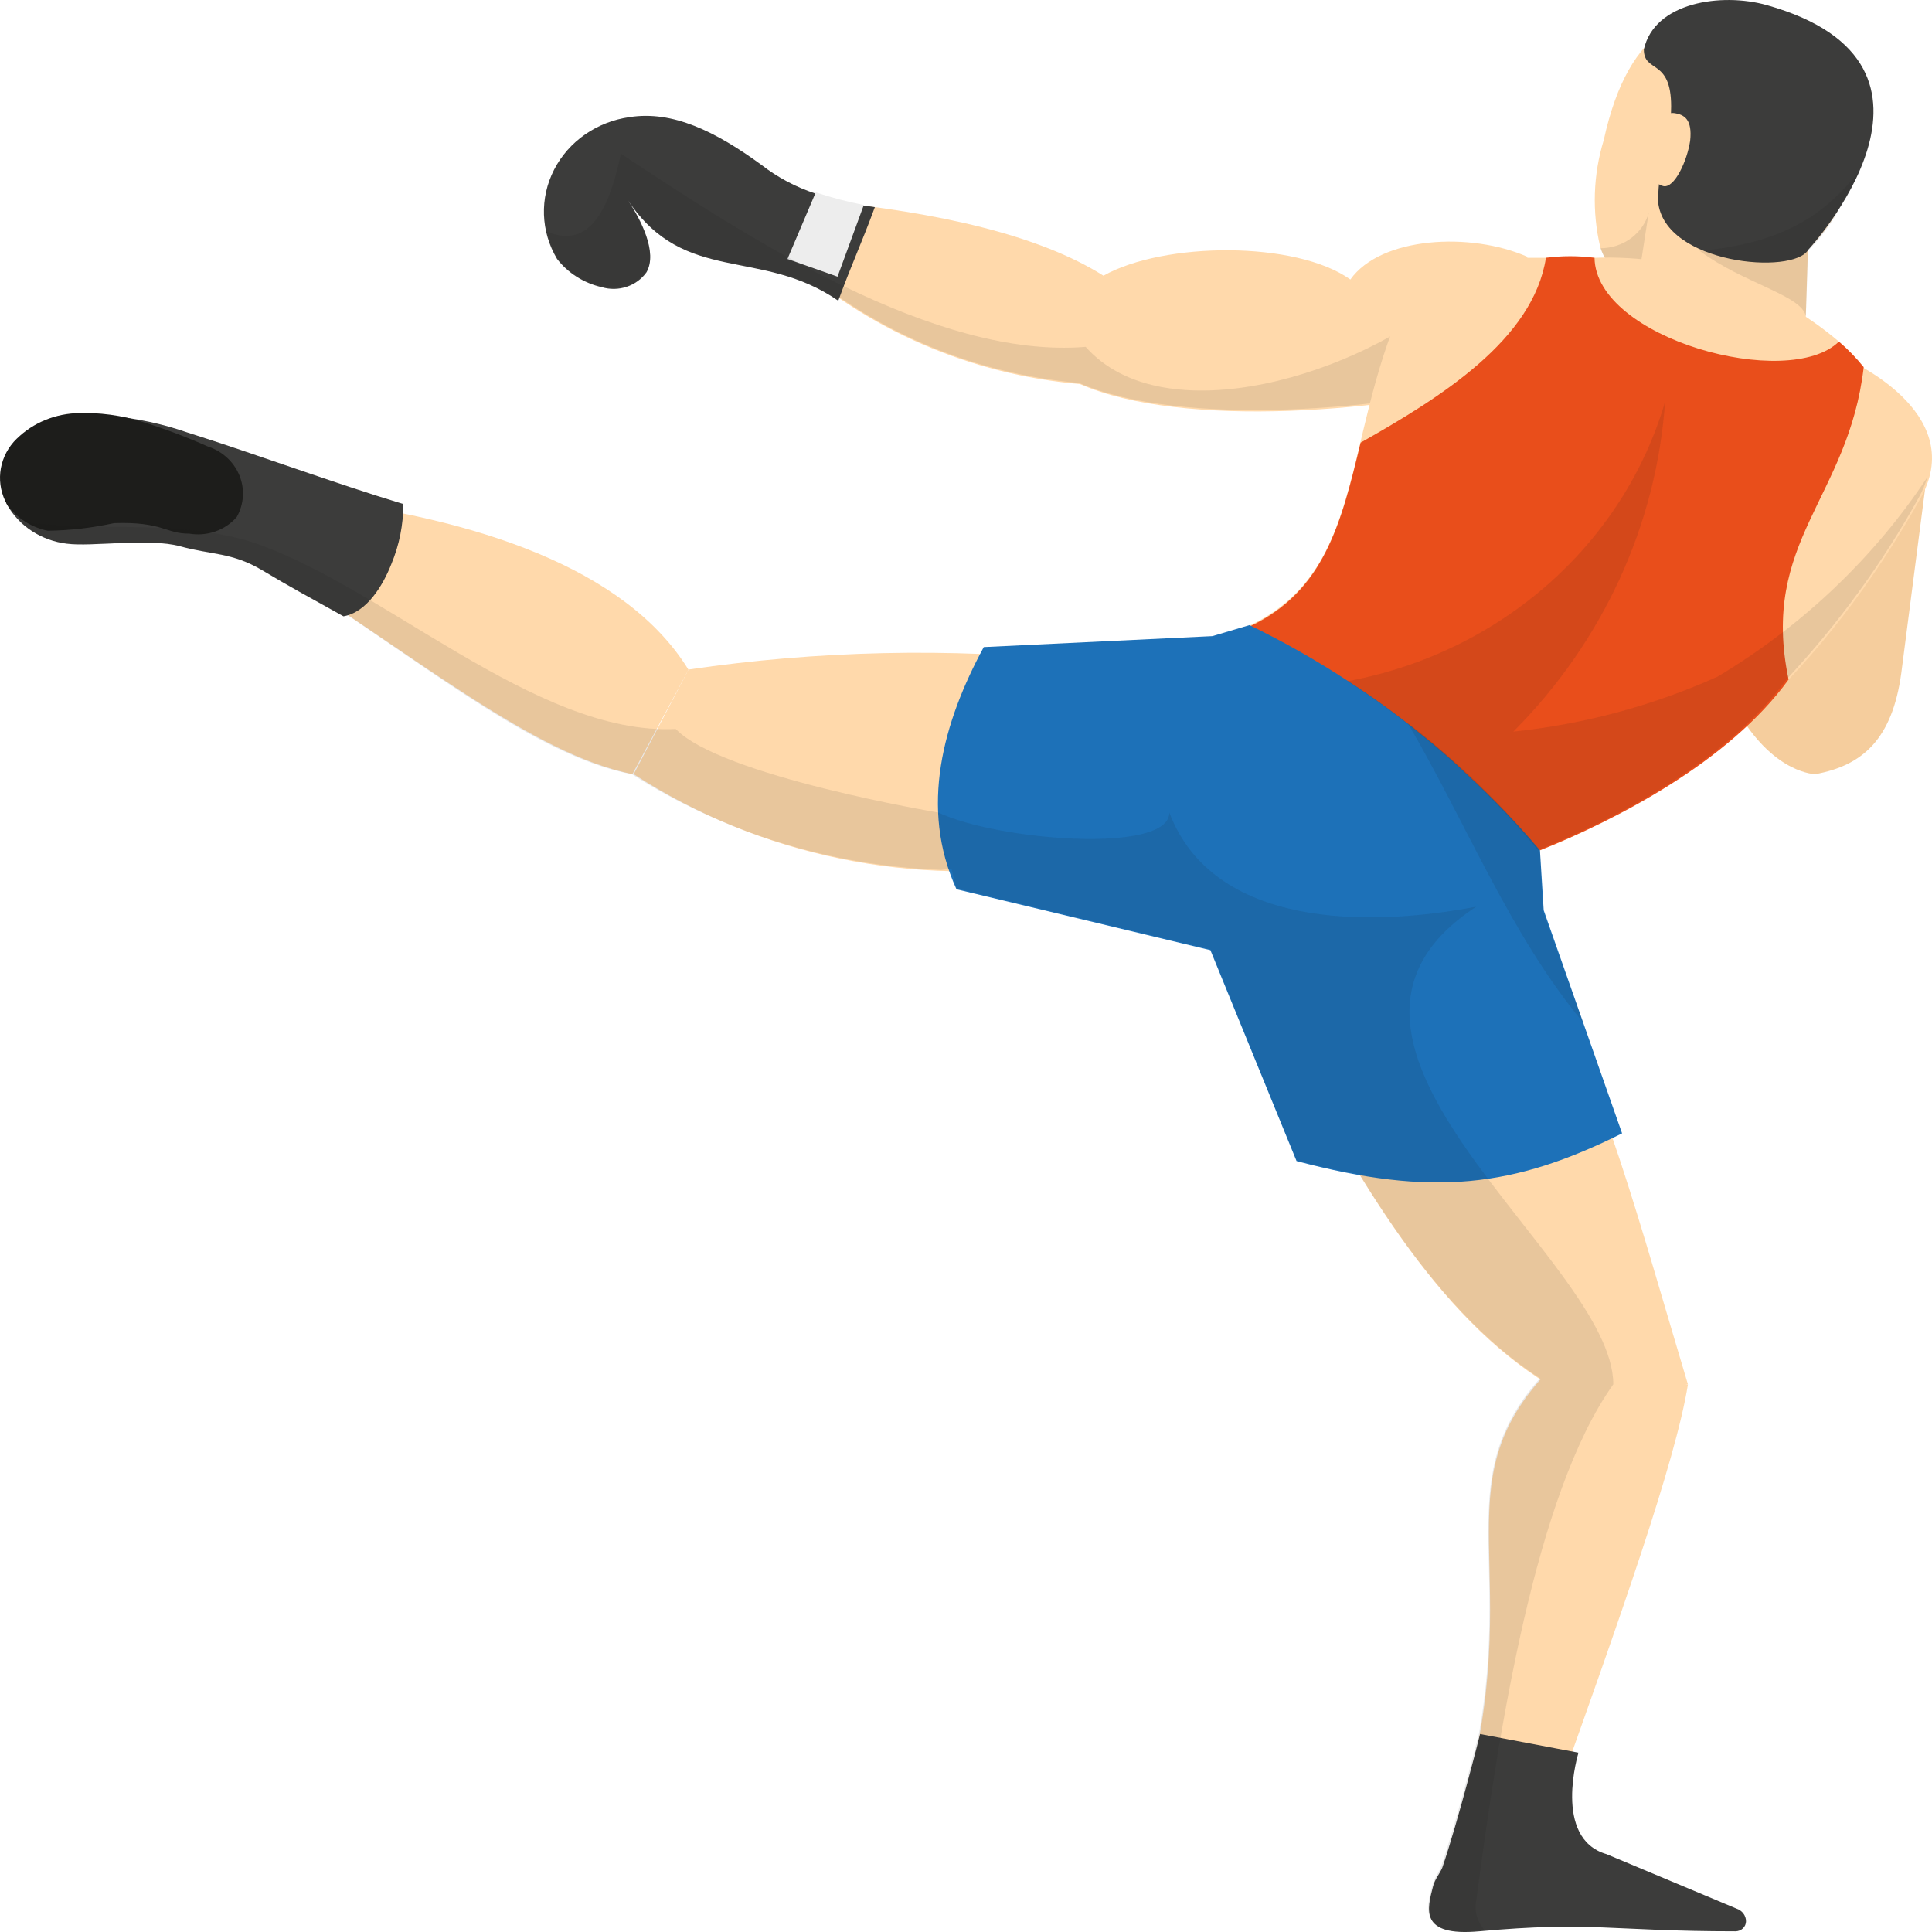 <svg width="56" height="56" viewBox="0 0 56 56" fill="none" xmlns="http://www.w3.org/2000/svg">
<path d="M53.541 5.595C53.454 5.768 53.36 5.948 53.251 6.128C53.019 6.53 52.733 6.903 52.402 7.236C52.157 7.481 51.884 7.699 51.589 7.886C50.73 8.423 49.707 8.667 48.685 8.579C48.401 8.555 48.119 8.506 47.843 8.433C47.709 8.399 47.578 8.355 47.452 8.302C46.94 8.089 46.551 7.675 46.385 7.166C46.142 6.139 46.177 5.069 46.486 4.058C47.212 0.742 48.903 -0.026 51.277 0.638C53.266 1.234 55.145 2.417 53.541 5.595Z" fill="#FFD9AB"/>
<path opacity="0.1" d="M48.686 8.607C48.401 8.584 48.119 8.535 47.844 8.462C47.16 8.314 46.608 7.832 46.392 7.195C47.052 7.193 47.628 6.766 47.793 6.157L48.686 8.607Z" fill="#1D1D1B"/>
<path d="M52.278 10.892L47.256 9.562L47.452 8.337L47.793 6.136L50.972 6.897L52.402 7.243L52.351 8.912L52.278 10.892Z" fill="#FFD9AB"/>
<path d="M51.211 0.148C49.905 -0.219 47.952 0.058 47.648 1.435C47.648 2.127 48.439 1.678 48.439 3.083C48.439 4.087 48.061 4.682 48.061 5.852C48.25 7.659 51.988 7.984 52.416 7.236C52.438 7.209 57.366 1.878 51.211 0.148Z" fill="#3C3C3B"/>
<path d="M48.99 4.08C48.903 4.668 48.533 5.464 48.214 5.395C47.894 5.326 47.706 4.841 47.793 4.26C47.88 3.678 48.206 3.235 48.519 3.277C48.831 3.318 49.056 3.47 48.99 4.08Z" fill="#FFD9AB"/>
<path opacity="0.1" d="M53.259 6.156C53.027 6.558 52.741 6.931 52.409 7.264L52.344 9.174C52.25 8.565 50.522 8.212 49.267 7.271C52.068 7.014 53.07 5.948 53.926 4.931C53.832 5.083 53.346 5.948 53.259 6.156Z" fill="#1D1D1B"/>
<path d="M43.968 10.961C40.259 11.958 34.278 12.435 31.309 11.134C28.122 10.857 25.128 9.556 22.817 7.444L23.768 5.817C27.216 6.157 30.119 6.814 31.984 7.991C33.733 7.008 37.559 6.973 39.141 8.102C40.026 6.856 42.632 6.717 44.273 7.444L43.968 10.961Z" fill="#FFD9AB"/>
<path d="M25.358 6.004C24.98 7.035 24.675 7.679 24.298 8.718C22.048 7.16 19.849 8.268 18.208 5.817C18.564 6.35 19.072 7.319 18.738 7.894C18.451 8.294 17.924 8.469 17.439 8.323C16.921 8.205 16.463 7.915 16.147 7.506C15.671 6.711 15.639 5.742 16.06 4.92C16.481 4.097 17.302 3.526 18.252 3.394C19.493 3.2 20.734 3.803 22.07 4.779C22.535 5.14 23.063 5.421 23.63 5.609C24.088 5.755 24.556 5.871 25.031 5.956L25.358 6.004Z" fill="#3C3C3B"/>
<path d="M25.038 5.942L24.276 8.019L22.825 7.507L23.645 5.575C24.1 5.728 24.566 5.85 25.038 5.942Z" fill="#EDEDED"/>
<path opacity="0.1" d="M17.997 4.453C17.722 5.755 17.214 7.285 15.864 6.717C15.919 6.98 16.014 7.234 16.147 7.471C16.463 7.881 16.92 8.17 17.439 8.288C17.924 8.434 18.451 8.259 18.738 7.859C19.072 7.312 18.564 6.343 18.208 5.782C19.848 8.233 22.048 7.125 24.298 8.683V8.593C26.343 10.012 28.753 10.878 31.273 11.099C34.242 12.393 40.222 11.916 43.931 10.926L42.117 8.475C39.468 10.857 33.748 12.629 31.469 10.054C27.114 10.414 21.706 6.918 17.997 4.453Z" fill="#1D1D1B"/>
<path d="M52.62 22.439C53.977 22.19 54.848 21.436 55.11 19.511L55.915 13.281L46.995 12.665L50.443 20.75C51.48 22.439 52.62 22.439 52.62 22.439Z" fill="#F5CD9D"/>
<path d="M53.542 10.421C53.453 10.252 53.373 10.079 53.302 9.902C51.358 8.251 48.819 7.38 46.218 7.472C44.766 7.472 44.266 7.472 44.266 7.472C43.286 7.472 41.057 8.033 40.636 8.891C38.916 12.802 39.555 16.541 36.231 18.126L44.636 24.647C49.136 22.882 52.91 19.372 55.69 14.402C57.04 11.923 53.542 10.421 53.542 10.421Z" fill="#FFD9AB"/>
<path d="M48.925 40.126H44.875C41.653 38.153 39.352 34.221 37.167 30.019L44.904 28.904C46.378 31.078 47.575 35.633 48.925 40.126Z" fill="#FFD9AB"/>
<path d="M18.331 22.439C15.428 21.843 12.191 19.116 7.575 16.174L9.07 14.464C13.737 15.031 18.128 16.437 19.957 19.414L18.331 22.439Z" fill="#FFD9AB"/>
<path d="M30.845 25.021C26.492 25.734 22.019 24.809 18.368 22.439L19.957 19.407C23.707 18.856 27.515 18.772 31.288 19.158L30.845 25.021Z" fill="#FFD9AB"/>
<path d="M42.574 51.749L45.115 52.053C46.922 46.993 48.57 42.361 48.925 40.132L45.231 39.385C41.58 42.846 44.236 45.179 42.574 51.749Z" fill="#FFD9AB"/>
<path d="M41.536 54.685C41.369 55.336 41.13 56.139 42.879 55.98C46.138 55.682 46.704 55.98 50.304 55.98C50.385 55.98 50.463 55.949 50.52 55.895C50.577 55.84 50.609 55.766 50.609 55.689C50.609 55.523 50.498 55.376 50.333 55.322L46.566 53.744C44.991 53.287 45.753 50.802 45.753 50.802L42.901 50.262C42.901 50.262 42.269 52.782 41.805 54.138C41.732 54.312 41.587 54.471 41.536 54.685Z" fill="#3C3C3B"/>
<path d="M0.208 14.636C0.561 15.253 1.204 15.671 1.935 15.758C2.661 15.855 4.323 15.585 5.223 15.834C6.123 16.083 6.726 16.007 7.597 16.526C8.468 17.046 8.802 17.219 9.956 17.863C10.631 17.752 11.102 16.963 11.342 16.353C11.574 15.798 11.692 15.206 11.69 14.609C9.629 13.986 7.481 13.183 5.419 12.532C4.717 12.288 3.985 12.13 3.242 12.061C2.483 11.998 1.727 12.213 1.13 12.664C0.542 13.169 -0.104 13.979 0.208 14.636Z" fill="#3C3C3B"/>
<path d="M6.022 12.941C5.427 12.676 4.816 12.445 4.192 12.248C3.547 12.037 2.864 11.945 2.182 11.978C1.494 12.016 0.851 12.315 0.396 12.809C-0.052 13.322 -0.127 14.043 0.208 14.63C0.484 15.015 0.905 15.285 1.384 15.384C2.031 15.375 2.676 15.3 3.307 15.163C4.708 15.114 4.809 15.474 5.484 15.467C6.002 15.556 6.53 15.371 6.864 14.983C7.073 14.61 7.1 14.169 6.938 13.776C6.776 13.383 6.441 13.077 6.022 12.941Z" fill="#1D1D1B"/>
<path d="M53.302 9.901C51.85 11.334 46.254 9.825 46.218 7.472C45.751 7.411 45.277 7.411 44.81 7.472C44.44 9.846 41.769 11.514 39.439 12.83C38.873 15.17 38.386 17.136 36.231 18.153L44.636 24.647C46.813 23.781 50.116 22.085 51.843 19.697C51.008 15.675 53.578 14.457 54.021 10.642C53.806 10.374 53.566 10.126 53.302 9.901Z" fill="#E94E1B"/>
<path d="M47.017 32.851C43.881 34.415 41.529 34.699 37.581 33.654L35.084 27.541L27.724 25.776C26.642 23.408 27.339 20.93 28.515 18.756L35.142 18.438L36.216 18.119C37.2 18.597 38.151 19.136 39.061 19.732C39.774 20.192 40.46 20.689 41.115 21.221C41.599 21.604 42.057 22 42.487 22.411C43.251 23.114 43.968 23.861 44.636 24.647L44.745 26.385L47.017 32.851Z" fill="#1D71B8"/>
<path opacity="0.1" d="M42.792 55.079C43.431 50.233 44.49 43.31 46.762 40.126C46.762 36.491 36.753 30.219 42.792 26.28C39.613 26.889 35.163 26.889 33.893 23.553C33.893 24.764 28.914 24.363 27.201 23.553C27.201 23.553 20.887 22.494 19.587 21.13C15.501 21.33 11.008 16.886 7.19 15.675C4.94 15.031 2.697 15.446 0.556 15.107C0.932 15.459 1.414 15.689 1.935 15.765C2.661 15.861 4.323 15.591 5.223 15.841C6.123 16.09 6.726 16.014 7.597 16.533C8.468 17.052 8.801 17.225 9.956 17.869L10.079 17.834C13.403 20.091 15.951 21.988 18.324 22.445C20.984 24.14 24.084 25.098 27.281 25.214L27.579 25.18C27.651 25.47 27.709 25.706 27.731 25.754L35.091 27.519L37.581 33.632C38.226 33.805 38.829 33.937 39.402 34.034C40.919 36.505 42.589 38.623 44.636 39.953C42.095 42.819 43.779 45.124 42.872 50.233C42.821 50.427 42.226 52.787 41.776 54.089C41.71 54.283 41.565 54.442 41.514 54.656C41.347 55.307 41.108 56.11 42.857 55.951H43.039C42.818 55.713 42.727 55.39 42.792 55.079Z" fill="#1D1D1B"/>
<path opacity="0.1" d="M44.715 26.385L44.636 24.647C43.601 23.402 42.439 22.259 41.166 21.234L40.803 20.957C42.516 23.879 43.757 27.07 45.884 29.632L44.715 26.385Z" fill="#1D1D1B"/>
<path opacity="0.1" d="M49.782 19.614C47.915 20.453 45.917 20.991 43.866 21.206C46.457 18.604 48.013 15.22 48.265 11.639C47.051 15.786 43.485 18.924 39.054 19.746C39.766 20.206 40.452 20.703 41.108 21.234C41.391 21.462 41.66 21.691 41.935 21.926L42.182 22.148C43.041 22.924 43.841 23.757 44.577 24.64C46.755 23.775 50.05 22.079 51.785 19.69C53.288 18.081 54.58 16.302 55.632 14.394C55.73 14.216 55.808 14.028 55.864 13.834C54.317 16.171 52.238 18.147 49.782 19.614Z" fill="#1D1D1B"/>
</svg>
